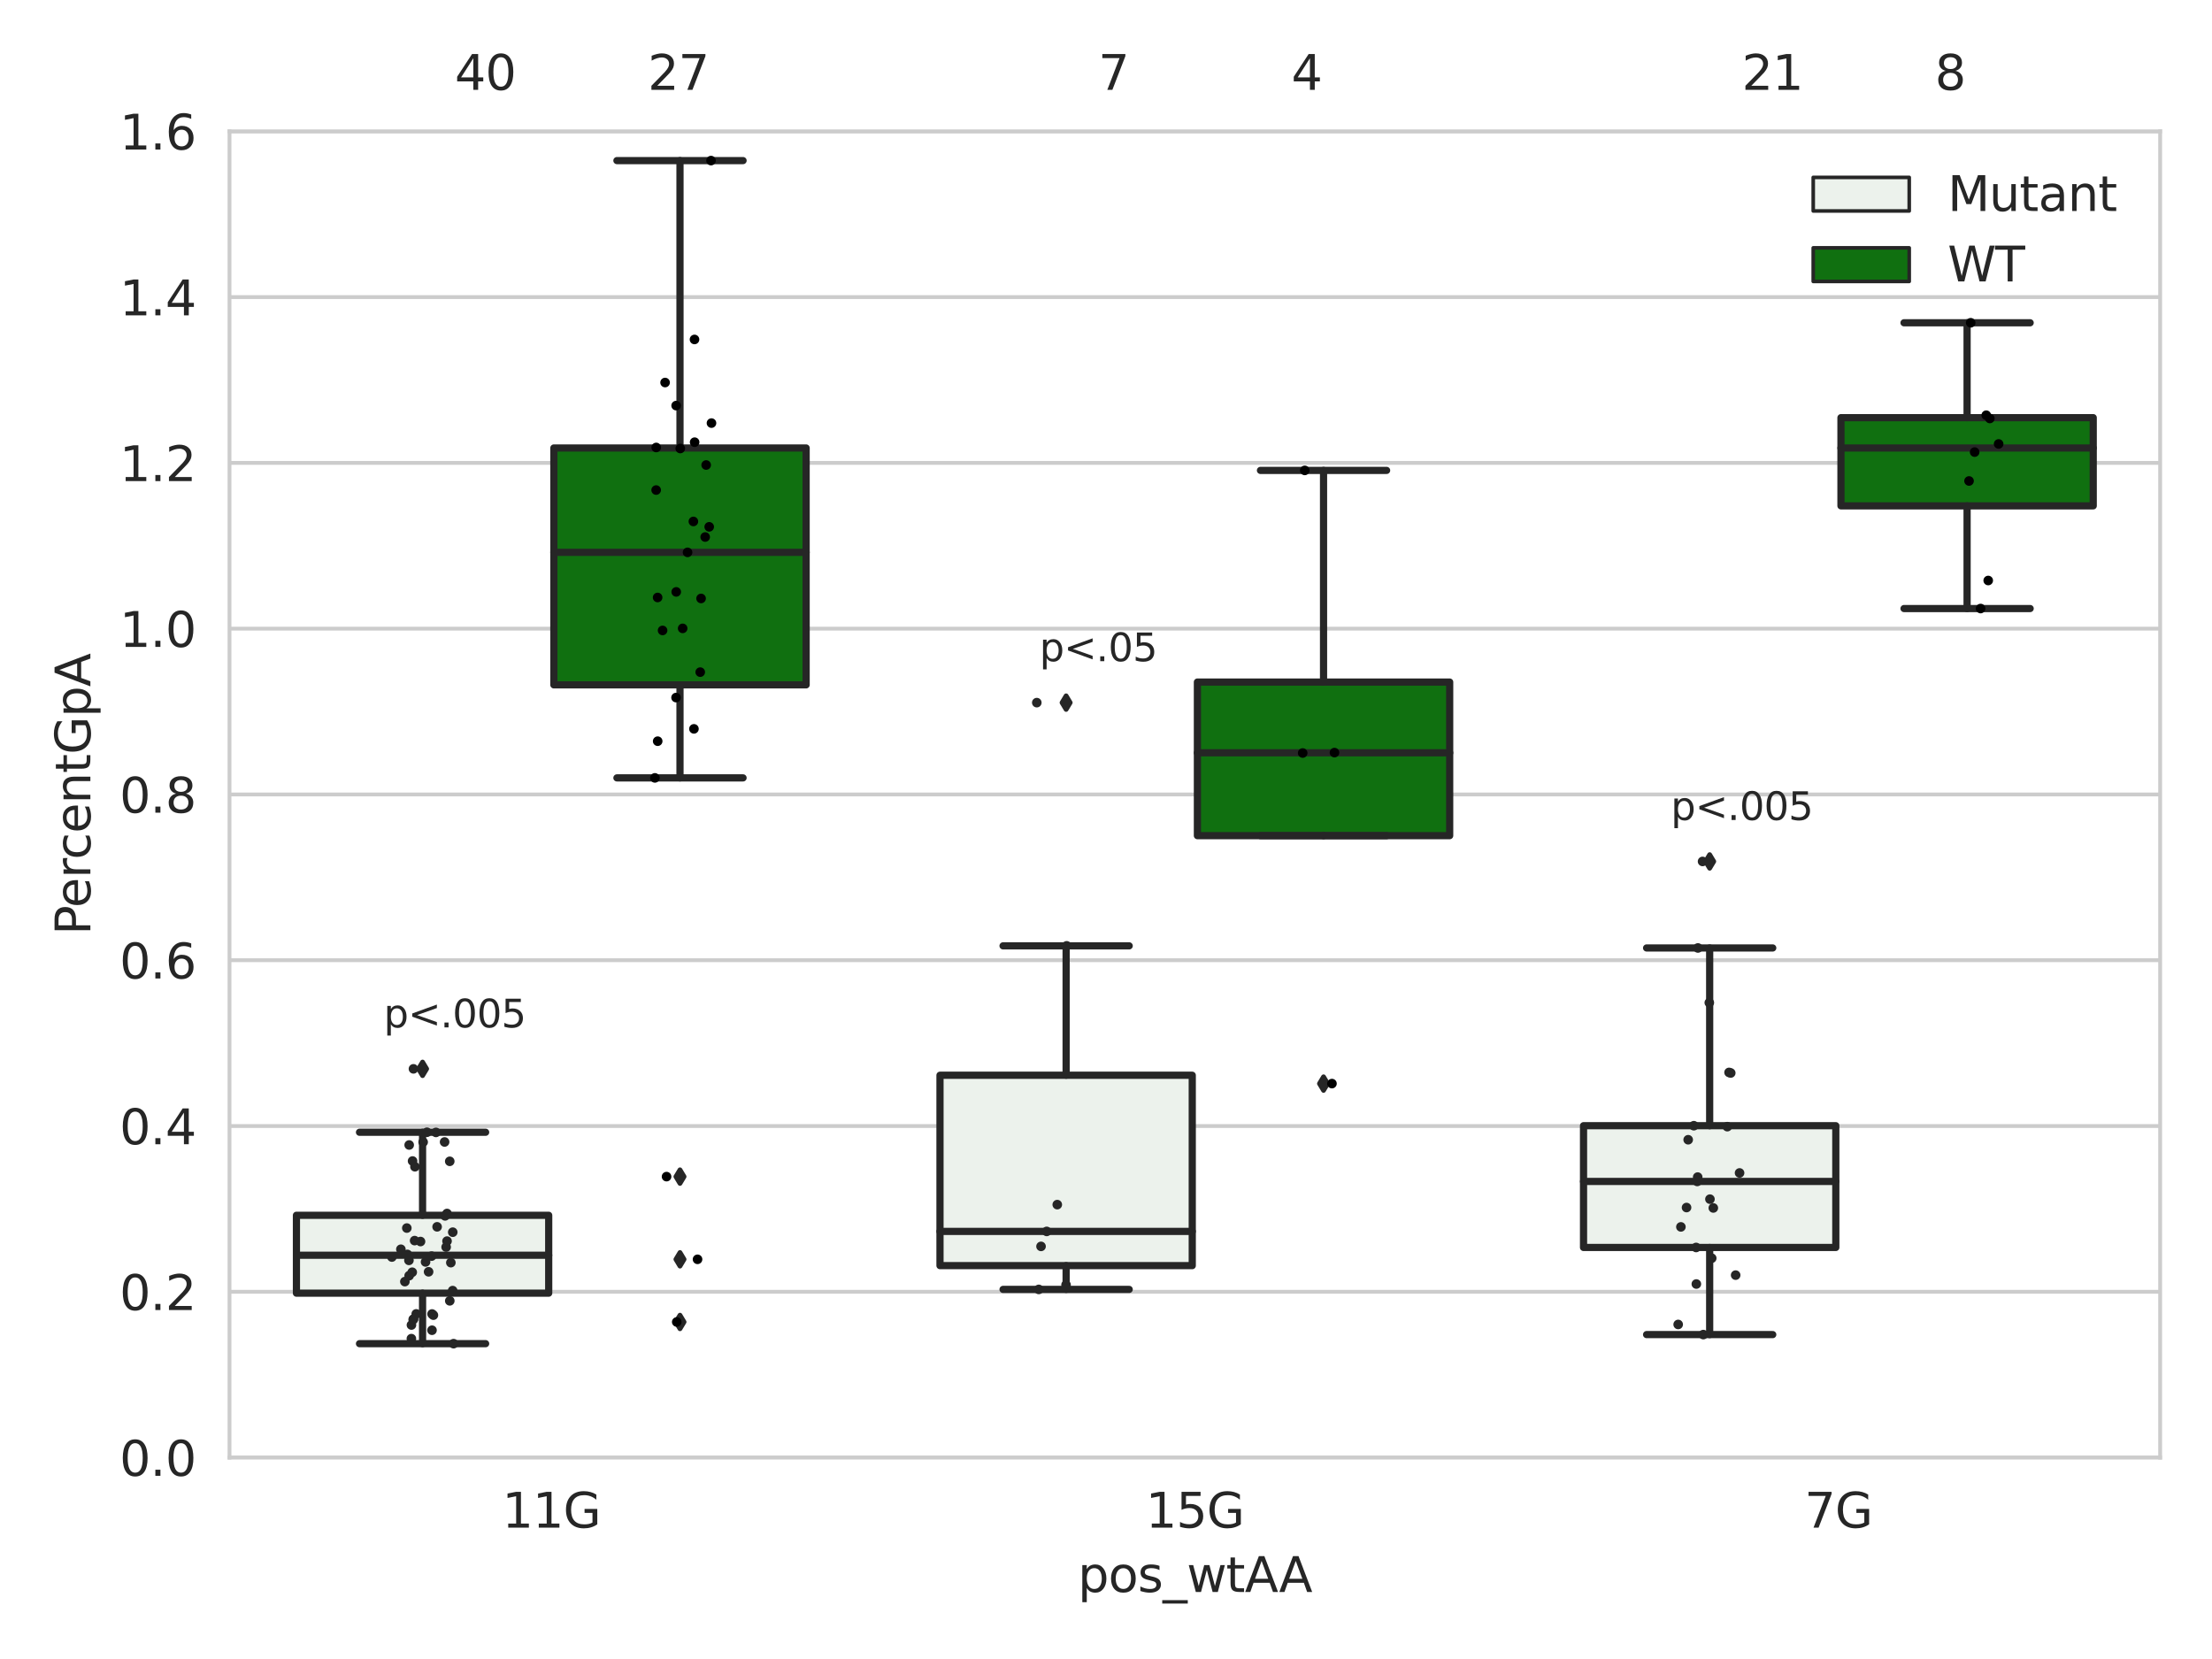 <?xml version="1.0" encoding="utf-8" standalone="no"?>
<!DOCTYPE svg PUBLIC "-//W3C//DTD SVG 1.1//EN"
  "http://www.w3.org/Graphics/SVG/1.1/DTD/svg11.dtd">
<svg xmlns:xlink="http://www.w3.org/1999/xlink" width="460.8pt" height="345.6pt" viewBox="0 0 460.8 345.6" xmlns="http://www.w3.org/2000/svg" version="1.1">
 <defs>
  <style type="text/css">*{stroke-linejoin: round; stroke-linecap: butt}</style>
 </defs>
 <g id="figure_1">
  <g id="patch_1">
   <path d="M 0 345.6 
L 460.8 345.6 
L 460.8 0 
L 0 0 
z
" style="fill: #ffffff"/>
  </g>
  <g id="axes_1">
   <g id="patch_2">
    <path d="M 47.81 303.64 
L 450 303.64 
L 450 27.354 
L 47.81 27.354 
z
" style="fill: #ffffff"/>
   </g>
   <g id="matplotlib.axis_1">
    <g id="xtick_1">
     <g id="text_1">
      <!-- 11G -->
      <g style="fill: #262626" transform="translate(104.605 318.238)scale(0.1 -0.1)">
       <defs>
        <path id="DejaVuSans-31" d="M 794 531 
L 1825 531 
L 1825 4091 
L 703 3866 
L 703 4441 
L 1819 4666 
L 2450 4666 
L 2450 531 
L 3481 531 
L 3481 0 
L 794 0 
L 794 531 
z
" transform="scale(0.016)"/>
        <path id="DejaVuSans-47" d="M 3809 666 
L 3809 1919 
L 2778 1919 
L 2778 2438 
L 4434 2438 
L 4434 434 
Q 4069 175 3628 42 
Q 3188 -91 2688 -91 
Q 1594 -91 976 548 
Q 359 1188 359 2328 
Q 359 3472 976 4111 
Q 1594 4750 2688 4750 
Q 3144 4750 3555 4637 
Q 3966 4525 4313 4306 
L 4313 3634 
Q 3963 3931 3569 4081 
Q 3175 4231 2741 4231 
Q 1884 4231 1454 3753 
Q 1025 3275 1025 2328 
Q 1025 1384 1454 906 
Q 1884 428 2741 428 
Q 3075 428 3337 486 
Q 3600 544 3809 666 
z
" transform="scale(0.016)"/>
       </defs>
       <use xlink:href="#DejaVuSans-31"/>
       <use xlink:href="#DejaVuSans-31" x="63.623"/>
       <use xlink:href="#DejaVuSans-47" x="127.246"/>
      </g>
     </g>
    </g>
    <g id="xtick_2">
     <g id="text_2">
      <!-- 15G -->
      <g style="fill: #262626" transform="translate(238.668 318.238)scale(0.1 -0.1)">
       <defs>
        <path id="DejaVuSans-35" d="M 691 4666 
L 3169 4666 
L 3169 4134 
L 1269 4134 
L 1269 2991 
Q 1406 3038 1543 3061 
Q 1681 3084 1819 3084 
Q 2600 3084 3056 2656 
Q 3513 2228 3513 1497 
Q 3513 744 3044 326 
Q 2575 -91 1722 -91 
Q 1428 -91 1123 -41 
Q 819 9 494 109 
L 494 744 
Q 775 591 1075 516 
Q 1375 441 1709 441 
Q 2250 441 2565 725 
Q 2881 1009 2881 1497 
Q 2881 1984 2565 2268 
Q 2250 2553 1709 2553 
Q 1456 2553 1204 2497 
Q 953 2441 691 2322 
L 691 4666 
z
" transform="scale(0.016)"/>
       </defs>
       <use xlink:href="#DejaVuSans-31"/>
       <use xlink:href="#DejaVuSans-35" x="63.623"/>
       <use xlink:href="#DejaVuSans-47" x="127.246"/>
      </g>
     </g>
    </g>
    <g id="xtick_3">
     <g id="text_3">
      <!-- 7G -->
      <g style="fill: #262626" transform="translate(375.913 318.238)scale(0.1 -0.1)">
       <defs>
        <path id="DejaVuSans-37" d="M 525 4666 
L 3525 4666 
L 3525 4397 
L 1831 0 
L 1172 0 
L 2766 4134 
L 525 4134 
L 525 4666 
z
" transform="scale(0.016)"/>
       </defs>
       <use xlink:href="#DejaVuSans-37"/>
       <use xlink:href="#DejaVuSans-47" x="63.623"/>
      </g>
     </g>
    </g>
    <g id="text_4">
     <!-- pos_wtAA -->
     <g style="fill: #262626" transform="translate(224.539 331.638)scale(0.1 -0.1)">
      <defs>
       <path id="DejaVuSans-70" d="M 1159 525 
L 1159 -1331 
L 581 -1331 
L 581 3500 
L 1159 3500 
L 1159 2969 
Q 1341 3281 1617 3432 
Q 1894 3584 2278 3584 
Q 2916 3584 3314 3078 
Q 3713 2572 3713 1747 
Q 3713 922 3314 415 
Q 2916 -91 2278 -91 
Q 1894 -91 1617 61 
Q 1341 213 1159 525 
z
M 3116 1747 
Q 3116 2381 2855 2742 
Q 2594 3103 2138 3103 
Q 1681 3103 1420 2742 
Q 1159 2381 1159 1747 
Q 1159 1113 1420 752 
Q 1681 391 2138 391 
Q 2594 391 2855 752 
Q 3116 1113 3116 1747 
z
" transform="scale(0.016)"/>
       <path id="DejaVuSans-6f" d="M 1959 3097 
Q 1497 3097 1228 2736 
Q 959 2375 959 1747 
Q 959 1119 1226 758 
Q 1494 397 1959 397 
Q 2419 397 2687 759 
Q 2956 1122 2956 1747 
Q 2956 2369 2687 2733 
Q 2419 3097 1959 3097 
z
M 1959 3584 
Q 2709 3584 3137 3096 
Q 3566 2609 3566 1747 
Q 3566 888 3137 398 
Q 2709 -91 1959 -91 
Q 1206 -91 779 398 
Q 353 888 353 1747 
Q 353 2609 779 3096 
Q 1206 3584 1959 3584 
z
" transform="scale(0.016)"/>
       <path id="DejaVuSans-73" d="M 2834 3397 
L 2834 2853 
Q 2591 2978 2328 3040 
Q 2066 3103 1784 3103 
Q 1356 3103 1142 2972 
Q 928 2841 928 2578 
Q 928 2378 1081 2264 
Q 1234 2150 1697 2047 
L 1894 2003 
Q 2506 1872 2764 1633 
Q 3022 1394 3022 966 
Q 3022 478 2636 193 
Q 2250 -91 1575 -91 
Q 1294 -91 989 -36 
Q 684 19 347 128 
L 347 722 
Q 666 556 975 473 
Q 1284 391 1588 391 
Q 1994 391 2212 530 
Q 2431 669 2431 922 
Q 2431 1156 2273 1281 
Q 2116 1406 1581 1522 
L 1381 1569 
Q 847 1681 609 1914 
Q 372 2147 372 2553 
Q 372 3047 722 3315 
Q 1072 3584 1716 3584 
Q 2034 3584 2315 3537 
Q 2597 3491 2834 3397 
z
" transform="scale(0.016)"/>
       <path id="DejaVuSans-5f" d="M 3263 -1063 
L 3263 -1509 
L -63 -1509 
L -63 -1063 
L 3263 -1063 
z
" transform="scale(0.016)"/>
       <path id="DejaVuSans-77" d="M 269 3500 
L 844 3500 
L 1563 769 
L 2278 3500 
L 2956 3500 
L 3675 769 
L 4391 3500 
L 4966 3500 
L 4050 0 
L 3372 0 
L 2619 2869 
L 1863 0 
L 1184 0 
L 269 3500 
z
" transform="scale(0.016)"/>
       <path id="DejaVuSans-74" d="M 1172 4494 
L 1172 3500 
L 2356 3500 
L 2356 3053 
L 1172 3053 
L 1172 1153 
Q 1172 725 1289 603 
Q 1406 481 1766 481 
L 2356 481 
L 2356 0 
L 1766 0 
Q 1100 0 847 248 
Q 594 497 594 1153 
L 594 3053 
L 172 3053 
L 172 3500 
L 594 3500 
L 594 4494 
L 1172 4494 
z
" transform="scale(0.016)"/>
       <path id="DejaVuSans-41" d="M 2188 4044 
L 1331 1722 
L 3047 1722 
L 2188 4044 
z
M 1831 4666 
L 2547 4666 
L 4325 0 
L 3669 0 
L 3244 1197 
L 1141 1197 
L 716 0 
L 50 0 
L 1831 4666 
z
" transform="scale(0.016)"/>
      </defs>
      <use xlink:href="#DejaVuSans-70"/>
      <use xlink:href="#DejaVuSans-6f" x="63.477"/>
      <use xlink:href="#DejaVuSans-73" x="124.658"/>
      <use xlink:href="#DejaVuSans-5f" x="176.758"/>
      <use xlink:href="#DejaVuSans-77" x="226.758"/>
      <use xlink:href="#DejaVuSans-74" x="308.545"/>
      <use xlink:href="#DejaVuSans-41" x="347.754"/>
      <use xlink:href="#DejaVuSans-41" x="418.912"/>
     </g>
    </g>
   </g>
   <g id="matplotlib.axis_2">
    <g id="ytick_1">
     <g id="line2d_1">
      <path d="M 47.81 303.64 
L 450 303.64 
" clip-path="url(#pbc030c6a7b)" style="fill: none; stroke: #cccccc; stroke-width: 0.8; stroke-linecap: round"/>
     </g>
     <g id="text_5">
      <!-- 0.0 -->
      <g style="fill: #262626" transform="translate(24.907 307.439)scale(0.1 -0.1)">
       <defs>
        <path id="DejaVuSans-30" d="M 2034 4250 
Q 1547 4250 1301 3770 
Q 1056 3291 1056 2328 
Q 1056 1369 1301 889 
Q 1547 409 2034 409 
Q 2525 409 2770 889 
Q 3016 1369 3016 2328 
Q 3016 3291 2770 3770 
Q 2525 4250 2034 4250 
z
M 2034 4750 
Q 2819 4750 3233 4129 
Q 3647 3509 3647 2328 
Q 3647 1150 3233 529 
Q 2819 -91 2034 -91 
Q 1250 -91 836 529 
Q 422 1150 422 2328 
Q 422 3509 836 4129 
Q 1250 4750 2034 4750 
z
" transform="scale(0.016)"/>
        <path id="DejaVuSans-2e" d="M 684 794 
L 1344 794 
L 1344 0 
L 684 0 
L 684 794 
z
" transform="scale(0.016)"/>
       </defs>
       <use xlink:href="#DejaVuSans-30"/>
       <use xlink:href="#DejaVuSans-2e" x="63.623"/>
       <use xlink:href="#DejaVuSans-30" x="95.41"/>
      </g>
     </g>
    </g>
    <g id="ytick_2">
     <g id="line2d_2">
      <path d="M 47.81 269.104 
L 450 269.104 
" clip-path="url(#pbc030c6a7b)" style="fill: none; stroke: #cccccc; stroke-width: 0.8; stroke-linecap: round"/>
     </g>
     <g id="text_6">
      <!-- 0.2 -->
      <g style="fill: #262626" transform="translate(24.907 272.903)scale(0.1 -0.1)">
       <defs>
        <path id="DejaVuSans-32" d="M 1228 531 
L 3431 531 
L 3431 0 
L 469 0 
L 469 531 
Q 828 903 1448 1529 
Q 2069 2156 2228 2338 
Q 2531 2678 2651 2914 
Q 2772 3150 2772 3378 
Q 2772 3750 2511 3984 
Q 2250 4219 1831 4219 
Q 1534 4219 1204 4116 
Q 875 4013 500 3803 
L 500 4441 
Q 881 4594 1212 4672 
Q 1544 4750 1819 4750 
Q 2544 4750 2975 4387 
Q 3406 4025 3406 3419 
Q 3406 3131 3298 2873 
Q 3191 2616 2906 2266 
Q 2828 2175 2409 1742 
Q 1991 1309 1228 531 
z
" transform="scale(0.016)"/>
       </defs>
       <use xlink:href="#DejaVuSans-30"/>
       <use xlink:href="#DejaVuSans-2e" x="63.623"/>
       <use xlink:href="#DejaVuSans-32" x="95.41"/>
      </g>
     </g>
    </g>
    <g id="ytick_3">
     <g id="line2d_3">
      <path d="M 47.81 234.568 
L 450 234.568 
" clip-path="url(#pbc030c6a7b)" style="fill: none; stroke: #cccccc; stroke-width: 0.8; stroke-linecap: round"/>
     </g>
     <g id="text_7">
      <!-- 0.4 -->
      <g style="fill: #262626" transform="translate(24.907 238.368)scale(0.1 -0.1)">
       <defs>
        <path id="DejaVuSans-34" d="M 2419 4116 
L 825 1625 
L 2419 1625 
L 2419 4116 
z
M 2253 4666 
L 3047 4666 
L 3047 1625 
L 3713 1625 
L 3713 1100 
L 3047 1100 
L 3047 0 
L 2419 0 
L 2419 1100 
L 313 1100 
L 313 1709 
L 2253 4666 
z
" transform="scale(0.016)"/>
       </defs>
       <use xlink:href="#DejaVuSans-30"/>
       <use xlink:href="#DejaVuSans-2e" x="63.623"/>
       <use xlink:href="#DejaVuSans-34" x="95.41"/>
      </g>
     </g>
    </g>
    <g id="ytick_4">
     <g id="line2d_4">
      <path d="M 47.81 200.033 
L 450 200.033 
" clip-path="url(#pbc030c6a7b)" style="fill: none; stroke: #cccccc; stroke-width: 0.8; stroke-linecap: round"/>
     </g>
     <g id="text_8">
      <!-- 0.6 -->
      <g style="fill: #262626" transform="translate(24.907 203.832)scale(0.1 -0.1)">
       <defs>
        <path id="DejaVuSans-36" d="M 2113 2584 
Q 1688 2584 1439 2293 
Q 1191 2003 1191 1497 
Q 1191 994 1439 701 
Q 1688 409 2113 409 
Q 2538 409 2786 701 
Q 3034 994 3034 1497 
Q 3034 2003 2786 2293 
Q 2538 2584 2113 2584 
z
M 3366 4563 
L 3366 3988 
Q 3128 4100 2886 4159 
Q 2644 4219 2406 4219 
Q 1781 4219 1451 3797 
Q 1122 3375 1075 2522 
Q 1259 2794 1537 2939 
Q 1816 3084 2150 3084 
Q 2853 3084 3261 2657 
Q 3669 2231 3669 1497 
Q 3669 778 3244 343 
Q 2819 -91 2113 -91 
Q 1303 -91 875 529 
Q 447 1150 447 2328 
Q 447 3434 972 4092 
Q 1497 4750 2381 4750 
Q 2619 4750 2861 4703 
Q 3103 4656 3366 4563 
z
" transform="scale(0.016)"/>
       </defs>
       <use xlink:href="#DejaVuSans-30"/>
       <use xlink:href="#DejaVuSans-2e" x="63.623"/>
       <use xlink:href="#DejaVuSans-36" x="95.41"/>
      </g>
     </g>
    </g>
    <g id="ytick_5">
     <g id="line2d_5">
      <path d="M 47.81 165.497 
L 450 165.497 
" clip-path="url(#pbc030c6a7b)" style="fill: none; stroke: #cccccc; stroke-width: 0.8; stroke-linecap: round"/>
     </g>
     <g id="text_9">
      <!-- 0.8 -->
      <g style="fill: #262626" transform="translate(24.907 169.296)scale(0.1 -0.1)">
       <defs>
        <path id="DejaVuSans-38" d="M 2034 2216 
Q 1584 2216 1326 1975 
Q 1069 1734 1069 1313 
Q 1069 891 1326 650 
Q 1584 409 2034 409 
Q 2484 409 2743 651 
Q 3003 894 3003 1313 
Q 3003 1734 2745 1975 
Q 2488 2216 2034 2216 
z
M 1403 2484 
Q 997 2584 770 2862 
Q 544 3141 544 3541 
Q 544 4100 942 4425 
Q 1341 4750 2034 4750 
Q 2731 4750 3128 4425 
Q 3525 4100 3525 3541 
Q 3525 3141 3298 2862 
Q 3072 2584 2669 2484 
Q 3125 2378 3379 2068 
Q 3634 1759 3634 1313 
Q 3634 634 3220 271 
Q 2806 -91 2034 -91 
Q 1263 -91 848 271 
Q 434 634 434 1313 
Q 434 1759 690 2068 
Q 947 2378 1403 2484 
z
M 1172 3481 
Q 1172 3119 1398 2916 
Q 1625 2713 2034 2713 
Q 2441 2713 2670 2916 
Q 2900 3119 2900 3481 
Q 2900 3844 2670 4047 
Q 2441 4250 2034 4250 
Q 1625 4250 1398 4047 
Q 1172 3844 1172 3481 
z
" transform="scale(0.016)"/>
       </defs>
       <use xlink:href="#DejaVuSans-30"/>
       <use xlink:href="#DejaVuSans-2e" x="63.623"/>
       <use xlink:href="#DejaVuSans-38" x="95.41"/>
      </g>
     </g>
    </g>
    <g id="ytick_6">
     <g id="line2d_6">
      <path d="M 47.81 130.961 
L 450 130.961 
" clip-path="url(#pbc030c6a7b)" style="fill: none; stroke: #cccccc; stroke-width: 0.8; stroke-linecap: round"/>
     </g>
     <g id="text_10">
      <!-- 1.0 -->
      <g style="fill: #262626" transform="translate(24.907 134.76)scale(0.1 -0.1)">
       <use xlink:href="#DejaVuSans-31"/>
       <use xlink:href="#DejaVuSans-2e" x="63.623"/>
       <use xlink:href="#DejaVuSans-30" x="95.41"/>
      </g>
     </g>
    </g>
    <g id="ytick_7">
     <g id="line2d_7">
      <path d="M 47.81 96.425 
L 450 96.425 
" clip-path="url(#pbc030c6a7b)" style="fill: none; stroke: #cccccc; stroke-width: 0.8; stroke-linecap: round"/>
     </g>
     <g id="text_11">
      <!-- 1.2 -->
      <g style="fill: #262626" transform="translate(24.907 100.225)scale(0.1 -0.1)">
       <use xlink:href="#DejaVuSans-31"/>
       <use xlink:href="#DejaVuSans-2e" x="63.623"/>
       <use xlink:href="#DejaVuSans-32" x="95.41"/>
      </g>
     </g>
    </g>
    <g id="ytick_8">
     <g id="line2d_8">
      <path d="M 47.81 61.89 
L 450 61.89 
" clip-path="url(#pbc030c6a7b)" style="fill: none; stroke: #cccccc; stroke-width: 0.8; stroke-linecap: round"/>
     </g>
     <g id="text_12">
      <!-- 1.4 -->
      <g style="fill: #262626" transform="translate(24.907 65.689)scale(0.1 -0.1)">
       <use xlink:href="#DejaVuSans-31"/>
       <use xlink:href="#DejaVuSans-2e" x="63.623"/>
       <use xlink:href="#DejaVuSans-34" x="95.41"/>
      </g>
     </g>
    </g>
    <g id="ytick_9">
     <g id="line2d_9">
      <path d="M 47.81 27.354 
L 450 27.354 
" clip-path="url(#pbc030c6a7b)" style="fill: none; stroke: #cccccc; stroke-width: 0.8; stroke-linecap: round"/>
     </g>
     <g id="text_13">
      <!-- 1.6 -->
      <g style="fill: #262626" transform="translate(24.907 31.153)scale(0.1 -0.1)">
       <use xlink:href="#DejaVuSans-31"/>
       <use xlink:href="#DejaVuSans-2e" x="63.623"/>
       <use xlink:href="#DejaVuSans-36" x="95.41"/>
      </g>
     </g>
    </g>
    <g id="text_14">
     <!-- PercentGpA -->
     <g style="fill: #262626" transform="translate(18.827 194.774)rotate(-90)scale(0.1 -0.1)">
      <defs>
       <path id="DejaVuSans-50" d="M 1259 4147 
L 1259 2394 
L 2053 2394 
Q 2494 2394 2734 2622 
Q 2975 2850 2975 3272 
Q 2975 3691 2734 3919 
Q 2494 4147 2053 4147 
L 1259 4147 
z
M 628 4666 
L 2053 4666 
Q 2838 4666 3239 4311 
Q 3641 3956 3641 3272 
Q 3641 2581 3239 2228 
Q 2838 1875 2053 1875 
L 1259 1875 
L 1259 0 
L 628 0 
L 628 4666 
z
" transform="scale(0.016)"/>
       <path id="DejaVuSans-65" d="M 3597 1894 
L 3597 1613 
L 953 1613 
Q 991 1019 1311 708 
Q 1631 397 2203 397 
Q 2534 397 2845 478 
Q 3156 559 3463 722 
L 3463 178 
Q 3153 47 2828 -22 
Q 2503 -91 2169 -91 
Q 1331 -91 842 396 
Q 353 884 353 1716 
Q 353 2575 817 3079 
Q 1281 3584 2069 3584 
Q 2775 3584 3186 3129 
Q 3597 2675 3597 1894 
z
M 3022 2063 
Q 3016 2534 2758 2815 
Q 2500 3097 2075 3097 
Q 1594 3097 1305 2825 
Q 1016 2553 972 2059 
L 3022 2063 
z
" transform="scale(0.016)"/>
       <path id="DejaVuSans-72" d="M 2631 2963 
Q 2534 3019 2420 3045 
Q 2306 3072 2169 3072 
Q 1681 3072 1420 2755 
Q 1159 2438 1159 1844 
L 1159 0 
L 581 0 
L 581 3500 
L 1159 3500 
L 1159 2956 
Q 1341 3275 1631 3429 
Q 1922 3584 2338 3584 
Q 2397 3584 2469 3576 
Q 2541 3569 2628 3553 
L 2631 2963 
z
" transform="scale(0.016)"/>
       <path id="DejaVuSans-63" d="M 3122 3366 
L 3122 2828 
Q 2878 2963 2633 3030 
Q 2388 3097 2138 3097 
Q 1578 3097 1268 2742 
Q 959 2388 959 1747 
Q 959 1106 1268 751 
Q 1578 397 2138 397 
Q 2388 397 2633 464 
Q 2878 531 3122 666 
L 3122 134 
Q 2881 22 2623 -34 
Q 2366 -91 2075 -91 
Q 1284 -91 818 406 
Q 353 903 353 1747 
Q 353 2603 823 3093 
Q 1294 3584 2113 3584 
Q 2378 3584 2631 3529 
Q 2884 3475 3122 3366 
z
" transform="scale(0.016)"/>
       <path id="DejaVuSans-6e" d="M 3513 2113 
L 3513 0 
L 2938 0 
L 2938 2094 
Q 2938 2591 2744 2837 
Q 2550 3084 2163 3084 
Q 1697 3084 1428 2787 
Q 1159 2491 1159 1978 
L 1159 0 
L 581 0 
L 581 3500 
L 1159 3500 
L 1159 2956 
Q 1366 3272 1645 3428 
Q 1925 3584 2291 3584 
Q 2894 3584 3203 3211 
Q 3513 2838 3513 2113 
z
" transform="scale(0.016)"/>
      </defs>
      <use xlink:href="#DejaVuSans-50"/>
      <use xlink:href="#DejaVuSans-65" x="56.678"/>
      <use xlink:href="#DejaVuSans-72" x="118.201"/>
      <use xlink:href="#DejaVuSans-63" x="157.064"/>
      <use xlink:href="#DejaVuSans-65" x="212.045"/>
      <use xlink:href="#DejaVuSans-6e" x="273.568"/>
      <use xlink:href="#DejaVuSans-74" x="336.947"/>
      <use xlink:href="#DejaVuSans-47" x="376.156"/>
      <use xlink:href="#DejaVuSans-70" x="453.646"/>
      <use xlink:href="#DejaVuSans-41" x="517.123"/>
     </g>
    </g>
   </g>
   <g id="patch_3">
    <path d="M 61.753 269.39 
L 114.305 269.39 
L 114.305 253.164 
L 61.753 253.164 
L 61.753 269.39 
z
" clip-path="url(#pbc030c6a7b)" style="fill: #ecf2ec; stroke: #262626; stroke-width: 1.5; stroke-linejoin: miter"/>
   </g>
   <g id="patch_4">
    <path d="M 115.378 142.667 
L 167.931 142.667 
L 167.931 93.324 
L 115.378 93.324 
L 115.378 142.667 
z
" clip-path="url(#pbc030c6a7b)" style="fill: #107010; stroke: #262626; stroke-width: 1.5; stroke-linejoin: miter"/>
   </g>
   <g id="patch_5">
    <path d="M 195.816 263.655 
L 248.369 263.655 
L 248.369 223.992 
L 195.816 223.992 
L 195.816 263.655 
z
" clip-path="url(#pbc030c6a7b)" style="fill: #ecf2ec; stroke: #262626; stroke-width: 1.5; stroke-linejoin: miter"/>
   </g>
   <g id="patch_6">
    <path d="M 249.441 174.083 
L 301.994 174.083 
L 301.994 142.084 
L 249.441 142.084 
L 249.441 174.083 
z
" clip-path="url(#pbc030c6a7b)" style="fill: #107010; stroke: #262626; stroke-width: 1.5; stroke-linejoin: miter"/>
   </g>
   <g id="patch_7">
    <path d="M 329.879 259.87 
L 382.432 259.87 
L 382.432 234.504 
L 329.879 234.504 
L 329.879 259.87 
z
" clip-path="url(#pbc030c6a7b)" style="fill: #ecf2ec; stroke: #262626; stroke-width: 1.5; stroke-linejoin: miter"/>
   </g>
   <g id="patch_8">
    <path d="M 383.505 105.379 
L 436.057 105.379 
L 436.057 87.006 
L 383.505 87.006 
L 383.505 105.379 
z
" clip-path="url(#pbc030c6a7b)" style="fill: #107010; stroke: #262626; stroke-width: 1.5; stroke-linejoin: miter"/>
   </g>
   <g id="patch_9">
    <path d="M 114.842 303.64 
L 114.842 303.64 
L 114.842 303.64 
L 114.842 303.64 
z
" clip-path="url(#pbc030c6a7b)" style="fill: #ecf2ec; stroke: #262626; stroke-width: 0.75; stroke-linejoin: miter"/>
   </g>
   <g id="patch_10">
    <path d="M 114.842 303.64 
L 114.842 303.64 
L 114.842 303.64 
L 114.842 303.64 
z
" clip-path="url(#pbc030c6a7b)" style="fill: #107010; stroke: #262626; stroke-width: 0.75; stroke-linejoin: miter"/>
   </g>
   <g id="PathCollection_1"/>
   <g id="PathCollection_2"/>
   <g id="line2d_10">
    <path d="M 88.029 269.39 
L 88.029 279.91 
" clip-path="url(#pbc030c6a7b)" style="fill: none; stroke: #262626; stroke-width: 1.5; stroke-linecap: round"/>
   </g>
   <g id="line2d_11">
    <path d="M 88.029 253.164 
L 88.029 235.87 
" clip-path="url(#pbc030c6a7b)" style="fill: none; stroke: #262626; stroke-width: 1.5; stroke-linecap: round"/>
   </g>
   <g id="line2d_12">
    <path d="M 74.891 279.91 
L 101.167 279.91 
" clip-path="url(#pbc030c6a7b)" style="fill: none; stroke: #262626; stroke-width: 1.5; stroke-linecap: round"/>
   </g>
   <g id="line2d_13">
    <path d="M 74.891 235.87 
L 101.167 235.87 
" clip-path="url(#pbc030c6a7b)" style="fill: none; stroke: #262626; stroke-width: 1.5; stroke-linecap: round"/>
   </g>
   <g id="line2d_14">
    <defs>
     <path id="m491e20068a" d="M -0 1.414 
L 0.849 0 
L 0 -1.414 
L -0.849 -0 
z
" style="stroke: #262626; stroke-linejoin: miter"/>
    </defs>
    <g clip-path="url(#pbc030c6a7b)">
     <use xlink:href="#m491e20068a" x="88.029" y="222.66" style="fill: #262626; stroke: #262626; stroke-linejoin: miter"/>
    </g>
   </g>
   <g id="line2d_15">
    <path d="M 141.654 142.667 
L 141.654 162.048 
" clip-path="url(#pbc030c6a7b)" style="fill: none; stroke: #262626; stroke-width: 1.5; stroke-linecap: round"/>
   </g>
   <g id="line2d_16">
    <path d="M 141.654 93.324 
L 141.654 33.455 
" clip-path="url(#pbc030c6a7b)" style="fill: none; stroke: #262626; stroke-width: 1.5; stroke-linecap: round"/>
   </g>
   <g id="line2d_17">
    <path d="M 128.516 162.048 
L 154.793 162.048 
" clip-path="url(#pbc030c6a7b)" style="fill: none; stroke: #262626; stroke-width: 1.5; stroke-linecap: round"/>
   </g>
   <g id="line2d_18">
    <path d="M 128.516 33.455 
L 154.793 33.455 
" clip-path="url(#pbc030c6a7b)" style="fill: none; stroke: #262626; stroke-width: 1.5; stroke-linecap: round"/>
   </g>
   <g id="line2d_19">
    <g clip-path="url(#pbc030c6a7b)">
     <use xlink:href="#m491e20068a" x="141.654" y="245.112" style="fill: #262626; stroke: #262626; stroke-linejoin: miter"/>
     <use xlink:href="#m491e20068a" x="141.654" y="275.391" style="fill: #262626; stroke: #262626; stroke-linejoin: miter"/>
     <use xlink:href="#m491e20068a" x="141.654" y="262.338" style="fill: #262626; stroke: #262626; stroke-linejoin: miter"/>
    </g>
   </g>
   <g id="line2d_20">
    <path d="M 222.092 263.655 
L 222.092 268.606 
" clip-path="url(#pbc030c6a7b)" style="fill: none; stroke: #262626; stroke-width: 1.5; stroke-linecap: round"/>
   </g>
   <g id="line2d_21">
    <path d="M 222.092 223.992 
L 222.092 197.038 
" clip-path="url(#pbc030c6a7b)" style="fill: none; stroke: #262626; stroke-width: 1.5; stroke-linecap: round"/>
   </g>
   <g id="line2d_22">
    <path d="M 208.954 268.606 
L 235.231 268.606 
" clip-path="url(#pbc030c6a7b)" style="fill: none; stroke: #262626; stroke-width: 1.5; stroke-linecap: round"/>
   </g>
   <g id="line2d_23">
    <path d="M 208.954 197.038 
L 235.231 197.038 
" clip-path="url(#pbc030c6a7b)" style="fill: none; stroke: #262626; stroke-width: 1.5; stroke-linecap: round"/>
   </g>
   <g id="line2d_24">
    <g clip-path="url(#pbc030c6a7b)">
     <use xlink:href="#m491e20068a" x="222.092" y="146.371" style="fill: #262626; stroke: #262626; stroke-linejoin: miter"/>
    </g>
   </g>
   <g id="line2d_25">
    <path d="M 275.718 174.083 
L 275.718 174.083 
" clip-path="url(#pbc030c6a7b)" style="fill: none; stroke: #262626; stroke-width: 1.5; stroke-linecap: round"/>
   </g>
   <g id="line2d_26">
    <path d="M 275.718 142.084 
L 275.718 97.994 
" clip-path="url(#pbc030c6a7b)" style="fill: none; stroke: #262626; stroke-width: 1.5; stroke-linecap: round"/>
   </g>
   <g id="line2d_27">
    <path d="M 262.579 174.083 
L 288.856 174.083 
" clip-path="url(#pbc030c6a7b)" style="fill: none; stroke: #262626; stroke-width: 1.5; stroke-linecap: round"/>
   </g>
   <g id="line2d_28">
    <path d="M 262.579 97.994 
L 288.856 97.994 
" clip-path="url(#pbc030c6a7b)" style="fill: none; stroke: #262626; stroke-width: 1.5; stroke-linecap: round"/>
   </g>
   <g id="line2d_29">
    <g clip-path="url(#pbc030c6a7b)">
     <use xlink:href="#m491e20068a" x="275.718" y="225.734" style="fill: #262626; stroke: #262626; stroke-linejoin: miter"/>
    </g>
   </g>
   <g id="line2d_30">
    <path d="M 356.156 259.87 
L 356.156 278.019 
" clip-path="url(#pbc030c6a7b)" style="fill: none; stroke: #262626; stroke-width: 1.5; stroke-linecap: round"/>
   </g>
   <g id="line2d_31">
    <path d="M 356.156 234.504 
L 356.156 197.478 
" clip-path="url(#pbc030c6a7b)" style="fill: none; stroke: #262626; stroke-width: 1.5; stroke-linecap: round"/>
   </g>
   <g id="line2d_32">
    <path d="M 343.017 278.019 
L 369.294 278.019 
" clip-path="url(#pbc030c6a7b)" style="fill: none; stroke: #262626; stroke-width: 1.5; stroke-linecap: round"/>
   </g>
   <g id="line2d_33">
    <path d="M 343.017 197.478 
L 369.294 197.478 
" clip-path="url(#pbc030c6a7b)" style="fill: none; stroke: #262626; stroke-width: 1.5; stroke-linecap: round"/>
   </g>
   <g id="line2d_34">
    <g clip-path="url(#pbc030c6a7b)">
     <use xlink:href="#m491e20068a" x="356.156" y="179.454" style="fill: #262626; stroke: #262626; stroke-linejoin: miter"/>
    </g>
   </g>
   <g id="line2d_35">
    <path d="M 409.781 105.379 
L 409.781 126.771 
" clip-path="url(#pbc030c6a7b)" style="fill: none; stroke: #262626; stroke-width: 1.5; stroke-linecap: round"/>
   </g>
   <g id="line2d_36">
    <path d="M 409.781 87.006 
L 409.781 67.24 
" clip-path="url(#pbc030c6a7b)" style="fill: none; stroke: #262626; stroke-width: 1.5; stroke-linecap: round"/>
   </g>
   <g id="line2d_37">
    <path d="M 396.643 126.771 
L 422.919 126.771 
" clip-path="url(#pbc030c6a7b)" style="fill: none; stroke: #262626; stroke-width: 1.5; stroke-linecap: round"/>
   </g>
   <g id="line2d_38">
    <path d="M 396.643 67.24 
L 422.919 67.24 
" clip-path="url(#pbc030c6a7b)" style="fill: none; stroke: #262626; stroke-width: 1.5; stroke-linecap: round"/>
   </g>
   <g id="line2d_39"/>
   <g id="line2d_40">
    <path d="M 61.753 261.494 
L 114.305 261.494 
" clip-path="url(#pbc030c6a7b)" style="fill: none; stroke: #262626; stroke-width: 1.5; stroke-linecap: round"/>
   </g>
   <g id="line2d_41">
    <path d="M 115.378 115.065 
L 167.931 115.065 
" clip-path="url(#pbc030c6a7b)" style="fill: none; stroke: #262626; stroke-width: 1.5; stroke-linecap: round"/>
   </g>
   <g id="line2d_42">
    <path d="M 195.816 256.525 
L 248.369 256.525 
" clip-path="url(#pbc030c6a7b)" style="fill: none; stroke: #262626; stroke-width: 1.5; stroke-linecap: round"/>
   </g>
   <g id="line2d_43">
    <path d="M 249.441 156.824 
L 301.994 156.824 
" clip-path="url(#pbc030c6a7b)" style="fill: none; stroke: #262626; stroke-width: 1.5; stroke-linecap: round"/>
   </g>
   <g id="line2d_44">
    <path d="M 329.879 246.113 
L 382.432 246.113 
" clip-path="url(#pbc030c6a7b)" style="fill: none; stroke: #262626; stroke-width: 1.5; stroke-linecap: round"/>
   </g>
   <g id="line2d_45">
    <path d="M 383.505 93.329 
L 436.057 93.329 
" clip-path="url(#pbc030c6a7b)" style="fill: none; stroke: #262626; stroke-width: 1.5; stroke-linecap: round"/>
   </g>
   <g id="patch_11">
    <path d="M 47.81 303.64 
L 47.81 27.354 
" style="fill: none; stroke: #cccccc; stroke-width: 0.8; stroke-linejoin: miter; stroke-linecap: square"/>
   </g>
   <g id="patch_12">
    <path d="M 450 303.64 
L 450 27.354 
" style="fill: none; stroke: #cccccc; stroke-width: 0.8; stroke-linejoin: miter; stroke-linecap: square"/>
   </g>
   <g id="patch_13">
    <path d="M 47.81 303.64 
L 450 303.64 
" style="fill: none; stroke: #cccccc; stroke-width: 0.8; stroke-linejoin: miter; stroke-linecap: square"/>
   </g>
   <g id="patch_14">
    <path d="M 47.81 27.354 
L 450 27.354 
" style="fill: none; stroke: #cccccc; stroke-width: 0.8; stroke-linejoin: miter; stroke-linecap: square"/>
   </g>
   <g id="PathCollection_3">
    <defs>
     <path id="C0_0_901892f1aa" d="M 0 1 
C 0.265 1 0.52 0.895 0.707 0.707 
C 0.895 0.52 1 0.265 1 -0 
C 1 -0.265 0.895 -0.52 0.707 -0.707 
C 0.52 -0.895 0.265 -1 0 -1 
C -0.265 -1 -0.52 -0.895 -0.707 -0.707 
C -0.895 -0.52 -1 -0.265 -1 0 
C -1 0.265 -0.895 0.52 -0.707 0.707 
C -0.52 0.895 -0.265 1 0 1 
z
"/>
    </defs>
    <g clip-path="url(#pbc030c6a7b)">
     <use xlink:href="#C0_0_901892f1aa" x="94.491" y="279.91" style="fill: #262626"/>
    </g>
    <g clip-path="url(#pbc030c6a7b)">
     <use xlink:href="#C0_0_901892f1aa" x="92.619" y="237.893" style="fill: #262626"/>
    </g>
    <g clip-path="url(#pbc030c6a7b)">
     <use xlink:href="#C0_0_901892f1aa" x="87.601" y="258.633" style="fill: #262626"/>
    </g>
    <g clip-path="url(#pbc030c6a7b)">
     <use xlink:href="#C0_0_901892f1aa" x="88.149" y="237.918" style="fill: #262626"/>
    </g>
    <g clip-path="url(#pbc030c6a7b)">
     <use xlink:href="#C0_0_901892f1aa" x="89.993" y="277.111" style="fill: #262626"/>
    </g>
    <g clip-path="url(#pbc030c6a7b)">
     <use xlink:href="#C0_0_901892f1aa" x="85.699" y="278.864" style="fill: #262626"/>
    </g>
    <g clip-path="url(#pbc030c6a7b)">
     <use xlink:href="#C0_0_901892f1aa" x="81.637" y="261.864" style="fill: #262626"/>
    </g>
    <g clip-path="url(#pbc030c6a7b)">
     <use xlink:href="#C0_0_901892f1aa" x="92.722" y="253.287" style="fill: #262626"/>
    </g>
    <g clip-path="url(#pbc030c6a7b)">
     <use xlink:href="#C0_0_901892f1aa" x="90.285" y="273.973" style="fill: #262626"/>
    </g>
    <g clip-path="url(#pbc030c6a7b)">
     <use xlink:href="#C0_0_901892f1aa" x="90.006" y="273.727" style="fill: #262626"/>
    </g>
    <g clip-path="url(#pbc030c6a7b)">
     <use xlink:href="#C0_0_901892f1aa" x="86.713" y="273.708" style="fill: #262626"/>
    </g>
    <g clip-path="url(#pbc030c6a7b)">
     <use xlink:href="#C0_0_901892f1aa" x="85.712" y="276.024" style="fill: #262626"/>
    </g>
    <g clip-path="url(#pbc030c6a7b)">
     <use xlink:href="#C0_0_901892f1aa" x="84.748" y="255.826" style="fill: #262626"/>
    </g>
    <g clip-path="url(#pbc030c6a7b)">
     <use xlink:href="#C0_0_901892f1aa" x="85.189" y="262.557" style="fill: #262626"/>
    </g>
    <g clip-path="url(#pbc030c6a7b)">
     <use xlink:href="#C0_0_901892f1aa" x="90.819" y="235.901" style="fill: #262626"/>
    </g>
    <g clip-path="url(#pbc030c6a7b)">
     <use xlink:href="#C0_0_901892f1aa" x="85.947" y="241.861" style="fill: #262626"/>
    </g>
    <g clip-path="url(#pbc030c6a7b)">
     <use xlink:href="#C0_0_901892f1aa" x="83.512" y="260.243" style="fill: #262626"/>
    </g>
    <g clip-path="url(#pbc030c6a7b)">
     <use xlink:href="#C0_0_901892f1aa" x="93.92" y="263.034" style="fill: #262626"/>
    </g>
    <g clip-path="url(#pbc030c6a7b)">
     <use xlink:href="#C0_0_901892f1aa" x="86.441" y="243.054" style="fill: #262626"/>
    </g>
    <g clip-path="url(#pbc030c6a7b)">
     <use xlink:href="#C0_0_901892f1aa" x="88.652" y="262.883" style="fill: #262626"/>
    </g>
    <g clip-path="url(#pbc030c6a7b)">
     <use xlink:href="#C0_0_901892f1aa" x="88.94" y="235.87" style="fill: #262626"/>
    </g>
    <g clip-path="url(#pbc030c6a7b)">
     <use xlink:href="#C0_0_901892f1aa" x="93.691" y="241.922" style="fill: #262626"/>
    </g>
    <g clip-path="url(#pbc030c6a7b)">
     <use xlink:href="#C0_0_901892f1aa" x="85.241" y="238.523" style="fill: #262626"/>
    </g>
    <g clip-path="url(#pbc030c6a7b)">
     <use xlink:href="#C0_0_901892f1aa" x="86.152" y="274.788" style="fill: #262626"/>
    </g>
    <g clip-path="url(#pbc030c6a7b)">
     <use xlink:href="#C0_0_901892f1aa" x="93.122" y="252.793" style="fill: #262626"/>
    </g>
    <g clip-path="url(#pbc030c6a7b)">
     <use xlink:href="#C0_0_901892f1aa" x="93.698" y="270.989" style="fill: #262626"/>
    </g>
    <g clip-path="url(#pbc030c6a7b)">
     <use xlink:href="#C0_0_901892f1aa" x="91.058" y="255.569" style="fill: #262626"/>
    </g>
    <g clip-path="url(#pbc030c6a7b)">
     <use xlink:href="#C0_0_901892f1aa" x="94.298" y="268.857" style="fill: #262626"/>
    </g>
    <g clip-path="url(#pbc030c6a7b)">
     <use xlink:href="#C0_0_901892f1aa" x="85.875" y="265.032" style="fill: #262626"/>
    </g>
    <g clip-path="url(#pbc030c6a7b)">
     <use xlink:href="#C0_0_901892f1aa" x="94.317" y="256.688" style="fill: #262626"/>
    </g>
    <g clip-path="url(#pbc030c6a7b)">
     <use xlink:href="#C0_0_901892f1aa" x="84.342" y="266.983" style="fill: #262626"/>
    </g>
    <g clip-path="url(#pbc030c6a7b)">
     <use xlink:href="#C0_0_901892f1aa" x="86.133" y="222.66" style="fill: #262626"/>
    </g>
    <g clip-path="url(#pbc030c6a7b)">
     <use xlink:href="#C0_0_901892f1aa" x="84.867" y="261.315" style="fill: #262626"/>
    </g>
    <g clip-path="url(#pbc030c6a7b)">
     <use xlink:href="#C0_0_901892f1aa" x="85.234" y="265.747" style="fill: #262626"/>
    </g>
    <g clip-path="url(#pbc030c6a7b)">
     <use xlink:href="#C0_0_901892f1aa" x="93.127" y="258.544" style="fill: #262626"/>
    </g>
    <g clip-path="url(#pbc030c6a7b)">
     <use xlink:href="#C0_0_901892f1aa" x="92.939" y="259.79" style="fill: #262626"/>
    </g>
    <g clip-path="url(#pbc030c6a7b)">
     <use xlink:href="#C0_0_901892f1aa" x="86.374" y="258.441" style="fill: #262626"/>
    </g>
    <g clip-path="url(#pbc030c6a7b)">
     <use xlink:href="#C0_0_901892f1aa" x="86.068" y="274.891" style="fill: #262626"/>
    </g>
    <g clip-path="url(#pbc030c6a7b)">
     <use xlink:href="#C0_0_901892f1aa" x="89.284" y="264.938" style="fill: #262626"/>
    </g>
    <g clip-path="url(#pbc030c6a7b)">
     <use xlink:href="#C0_0_901892f1aa" x="89.909" y="261.673" style="fill: #262626"/>
    </g>
   </g>
   <g id="PathCollection_4">
    <defs>
     <path id="C1_0_e4595aac43" d="M 0 1 
C 0.265 1 0.52 0.895 0.707 0.707 
C 0.895 0.52 1 0.265 1 -0 
C 1 -0.265 0.895 -0.52 0.707 -0.707 
C 0.52 -0.895 0.265 -1 0 -1 
C -0.265 -1 -0.52 -0.895 -0.707 -0.707 
C -0.895 -0.52 -1 -0.265 -1 0 
C -1 0.265 -0.895 0.52 -0.707 0.707 
C -0.52 0.895 -0.265 1 0 1 
z
"/>
    </defs>
    <g clip-path="url(#pbc030c6a7b)">
     <use xlink:href="#C1_0_e4595aac43" x="148.214" y="88.139"/>
    </g>
    <g clip-path="url(#pbc030c6a7b)">
     <use xlink:href="#C1_0_e4595aac43" x="144.446" y="108.628"/>
    </g>
    <g clip-path="url(#pbc030c6a7b)">
     <use xlink:href="#C1_0_e4595aac43" x="136.427" y="162.048"/>
    </g>
    <g clip-path="url(#pbc030c6a7b)">
     <use xlink:href="#C1_0_e4595aac43" x="143.231" y="115.065"/>
    </g>
    <g clip-path="url(#pbc030c6a7b)">
     <use xlink:href="#C1_0_e4595aac43" x="136.689" y="102.087"/>
    </g>
    <g clip-path="url(#pbc030c6a7b)">
     <use xlink:href="#C1_0_e4595aac43" x="144.56" y="151.835"/>
    </g>
    <g clip-path="url(#pbc030c6a7b)">
     <use xlink:href="#C1_0_e4595aac43" x="140.852" y="84.493"/>
    </g>
    <g clip-path="url(#pbc030c6a7b)">
     <use xlink:href="#C1_0_e4595aac43" x="136.994" y="124.465"/>
    </g>
    <g clip-path="url(#pbc030c6a7b)">
     <use xlink:href="#C1_0_e4595aac43" x="146.901" y="111.869"/>
    </g>
    <g clip-path="url(#pbc030c6a7b)">
     <use xlink:href="#C1_0_e4595aac43" x="137.008" y="154.404"/>
    </g>
    <g clip-path="url(#pbc030c6a7b)">
     <use xlink:href="#C1_0_e4595aac43" x="141.714" y="93.433"/>
    </g>
    <g clip-path="url(#pbc030c6a7b)">
     <use xlink:href="#C1_0_e4595aac43" x="144.678" y="70.714"/>
    </g>
    <g clip-path="url(#pbc030c6a7b)">
     <use xlink:href="#C1_0_e4595aac43" x="146.046" y="124.67"/>
    </g>
    <g clip-path="url(#pbc030c6a7b)">
     <use xlink:href="#C1_0_e4595aac43" x="138.552" y="79.688"/>
    </g>
    <g clip-path="url(#pbc030c6a7b)">
     <use xlink:href="#C1_0_e4595aac43" x="148.119" y="33.455"/>
    </g>
    <g clip-path="url(#pbc030c6a7b)">
     <use xlink:href="#C1_0_e4595aac43" x="142.21" y="130.902"/>
    </g>
    <g clip-path="url(#pbc030c6a7b)">
     <use xlink:href="#C1_0_e4595aac43" x="136.704" y="93.216"/>
    </g>
    <g clip-path="url(#pbc030c6a7b)">
     <use xlink:href="#C1_0_e4595aac43" x="145.869" y="140.017"/>
    </g>
    <g clip-path="url(#pbc030c6a7b)">
     <use xlink:href="#C1_0_e4595aac43" x="147.74" y="109.747"/>
    </g>
    <g clip-path="url(#pbc030c6a7b)">
     <use xlink:href="#C1_0_e4595aac43" x="138.855" y="245.112"/>
    </g>
    <g clip-path="url(#pbc030c6a7b)">
     <use xlink:href="#C1_0_e4595aac43" x="140.835" y="145.317"/>
    </g>
    <g clip-path="url(#pbc030c6a7b)">
     <use xlink:href="#C1_0_e4595aac43" x="140.979" y="275.391"/>
    </g>
    <g clip-path="url(#pbc030c6a7b)">
     <use xlink:href="#C1_0_e4595aac43" x="144.706" y="92.117"/>
    </g>
    <g clip-path="url(#pbc030c6a7b)">
     <use xlink:href="#C1_0_e4595aac43" x="147.107" y="96.871"/>
    </g>
    <g clip-path="url(#pbc030c6a7b)">
     <use xlink:href="#C1_0_e4595aac43" x="145.309" y="262.338"/>
    </g>
    <g clip-path="url(#pbc030c6a7b)">
     <use xlink:href="#C1_0_e4595aac43" x="138.028" y="131.332"/>
    </g>
    <g clip-path="url(#pbc030c6a7b)">
     <use xlink:href="#C1_0_e4595aac43" x="140.871" y="123.303"/>
    </g>
   </g>
   <g id="PathCollection_5">
    <defs>
     <path id="C2_0_8d5b390e97" d="M 0 1 
C 0.265 1 0.52 0.895 0.707 0.707 
C 0.895 0.52 1 0.265 1 -0 
C 1 -0.265 0.895 -0.52 0.707 -0.707 
C 0.52 -0.895 0.265 -1 0 -1 
C -0.265 -1 -0.52 -0.895 -0.707 -0.707 
C -0.895 -0.52 -1 -0.265 -1 0 
C -1 0.265 -0.895 0.52 -0.707 0.707 
C -0.52 0.895 -0.265 1 0 1 
z
"/>
    </defs>
    <g clip-path="url(#pbc030c6a7b)">
     <use xlink:href="#C2_0_8d5b390e97" x="222.078" y="267.664" style="fill: #262626"/>
    </g>
    <g clip-path="url(#pbc030c6a7b)">
     <use xlink:href="#C2_0_8d5b390e97" x="215.983" y="146.371" style="fill: #262626"/>
    </g>
    <g clip-path="url(#pbc030c6a7b)">
     <use xlink:href="#C2_0_8d5b390e97" x="218.048" y="256.525" style="fill: #262626"/>
    </g>
    <g clip-path="url(#pbc030c6a7b)">
     <use xlink:href="#C2_0_8d5b390e97" x="216.396" y="268.606" style="fill: #262626"/>
    </g>
    <g clip-path="url(#pbc030c6a7b)">
     <use xlink:href="#C2_0_8d5b390e97" x="222.212" y="197.038" style="fill: #262626"/>
    </g>
    <g clip-path="url(#pbc030c6a7b)">
     <use xlink:href="#C2_0_8d5b390e97" x="216.866" y="259.646" style="fill: #262626"/>
    </g>
    <g clip-path="url(#pbc030c6a7b)">
     <use xlink:href="#C2_0_8d5b390e97" x="220.249" y="250.945" style="fill: #262626"/>
    </g>
   </g>
   <g id="PathCollection_6">
    <defs>
     <path id="C3_0_47b1198d19" d="M 0 1 
C 0.265 1 0.52 0.895 0.707 0.707 
C 0.895 0.52 1 0.265 1 -0 
C 1 -0.265 0.895 -0.52 0.707 -0.707 
C 0.52 -0.895 0.265 -1 0 -1 
C -0.265 -1 -0.52 -0.895 -0.707 -0.707 
C -0.895 -0.52 -1 -0.265 -1 0 
C -1 0.265 -0.895 0.52 -0.707 0.707 
C -0.52 0.895 -0.265 1 0 1 
z
"/>
    </defs>
    <g clip-path="url(#pbc030c6a7b)">
     <use xlink:href="#C3_0_47b1198d19" x="277.47" y="225.734"/>
    </g>
    <g clip-path="url(#pbc030c6a7b)">
     <use xlink:href="#C3_0_47b1198d19" x="271.376" y="156.867"/>
    </g>
    <g clip-path="url(#pbc030c6a7b)">
     <use xlink:href="#C3_0_47b1198d19" x="277.997" y="156.781"/>
    </g>
    <g clip-path="url(#pbc030c6a7b)">
     <use xlink:href="#C3_0_47b1198d19" x="271.808" y="97.994"/>
    </g>
   </g>
   <g id="PathCollection_7">
    <defs>
     <path id="C4_0_0c0624f1ce" d="M 0 1 
C 0.265 1 0.52 0.895 0.707 0.707 
C 0.895 0.52 1 0.265 1 -0 
C 1 -0.265 0.895 -0.52 0.707 -0.707 
C 0.52 -0.895 0.265 -1 0 -1 
C -0.265 -1 -0.52 -0.895 -0.707 -0.707 
C -0.895 -0.52 -1 -0.265 -1 0 
C -1 0.265 -0.895 0.52 -0.707 0.707 
C -0.52 0.895 -0.265 1 0 1 
z
"/>
    </defs>
    <g clip-path="url(#pbc030c6a7b)">
     <use xlink:href="#C4_0_0c0624f1ce" x="356.081" y="208.878" style="fill: #262626"/>
    </g>
    <g clip-path="url(#pbc030c6a7b)">
     <use xlink:href="#C4_0_0c0624f1ce" x="360.546" y="223.521" style="fill: #262626"/>
    </g>
    <g clip-path="url(#pbc030c6a7b)">
     <use xlink:href="#C4_0_0c0624f1ce" x="349.596" y="275.91" style="fill: #262626"/>
    </g>
    <g clip-path="url(#pbc030c6a7b)">
     <use xlink:href="#C4_0_0c0624f1ce" x="354.832" y="278.019" style="fill: #262626"/>
    </g>
    <g clip-path="url(#pbc030c6a7b)">
     <use xlink:href="#C4_0_0c0624f1ce" x="353.659" y="245.21" style="fill: #262626"/>
    </g>
    <g clip-path="url(#pbc030c6a7b)">
     <use xlink:href="#C4_0_0c0624f1ce" x="353.564" y="246.113" style="fill: #262626"/>
    </g>
    <g clip-path="url(#pbc030c6a7b)">
     <use xlink:href="#C4_0_0c0624f1ce" x="359.83" y="234.701" style="fill: #262626"/>
    </g>
    <g clip-path="url(#pbc030c6a7b)">
     <use xlink:href="#C4_0_0c0624f1ce" x="353.709" y="197.478" style="fill: #262626"/>
    </g>
    <g clip-path="url(#pbc030c6a7b)">
     <use xlink:href="#C4_0_0c0624f1ce" x="353.332" y="259.87" style="fill: #262626"/>
    </g>
    <g clip-path="url(#pbc030c6a7b)">
     <use xlink:href="#C4_0_0c0624f1ce" x="356.584" y="262.108" style="fill: #262626"/>
    </g>
    <g clip-path="url(#pbc030c6a7b)">
     <use xlink:href="#C4_0_0c0624f1ce" x="352.856" y="234.504" style="fill: #262626"/>
    </g>
    <g clip-path="url(#pbc030c6a7b)">
     <use xlink:href="#C4_0_0c0624f1ce" x="351.338" y="251.552" style="fill: #262626"/>
    </g>
    <g clip-path="url(#pbc030c6a7b)">
     <use xlink:href="#C4_0_0c0624f1ce" x="353.381" y="267.484" style="fill: #262626"/>
    </g>
    <g clip-path="url(#pbc030c6a7b)">
     <use xlink:href="#C4_0_0c0624f1ce" x="360.195" y="223.406" style="fill: #262626"/>
    </g>
    <g clip-path="url(#pbc030c6a7b)">
     <use xlink:href="#C4_0_0c0624f1ce" x="351.679" y="237.431" style="fill: #262626"/>
    </g>
    <g clip-path="url(#pbc030c6a7b)">
     <use xlink:href="#C4_0_0c0624f1ce" x="356.213" y="249.806" style="fill: #262626"/>
    </g>
    <g clip-path="url(#pbc030c6a7b)">
     <use xlink:href="#C4_0_0c0624f1ce" x="361.567" y="265.632" style="fill: #262626"/>
    </g>
    <g clip-path="url(#pbc030c6a7b)">
     <use xlink:href="#C4_0_0c0624f1ce" x="356.915" y="251.637" style="fill: #262626"/>
    </g>
    <g clip-path="url(#pbc030c6a7b)">
     <use xlink:href="#C4_0_0c0624f1ce" x="354.677" y="179.454" style="fill: #262626"/>
    </g>
    <g clip-path="url(#pbc030c6a7b)">
     <use xlink:href="#C4_0_0c0624f1ce" x="350.163" y="255.585" style="fill: #262626"/>
    </g>
    <g clip-path="url(#pbc030c6a7b)">
     <use xlink:href="#C4_0_0c0624f1ce" x="362.383" y="244.346" style="fill: #262626"/>
    </g>
   </g>
   <g id="PathCollection_8">
    <defs>
     <path id="C5_0_13dc13b834" d="M 0 1 
C 0.265 1 0.52 0.895 0.707 0.707 
C 0.895 0.52 1 0.265 1 -0 
C 1 -0.265 0.895 -0.52 0.707 -0.707 
C 0.52 -0.895 0.265 -1 0 -1 
C -0.265 -1 -0.52 -0.895 -0.707 -0.707 
C -0.895 -0.52 -1 -0.265 -1 0 
C -1 0.265 -0.895 0.52 -0.707 0.707 
C -0.52 0.895 -0.265 1 0 1 
z
"/>
    </defs>
    <g clip-path="url(#pbc030c6a7b)">
     <use xlink:href="#C5_0_13dc13b834" x="416.35" y="92.479"/>
    </g>
    <g clip-path="url(#pbc030c6a7b)">
     <use xlink:href="#C5_0_13dc13b834" x="414.183" y="120.93"/>
    </g>
    <g clip-path="url(#pbc030c6a7b)">
     <use xlink:href="#C5_0_13dc13b834" x="411.354" y="94.18"/>
    </g>
    <g clip-path="url(#pbc030c6a7b)">
     <use xlink:href="#C5_0_13dc13b834" x="410.533" y="67.24"/>
    </g>
    <g clip-path="url(#pbc030c6a7b)">
     <use xlink:href="#C5_0_13dc13b834" x="413.77" y="86.495"/>
    </g>
    <g clip-path="url(#pbc030c6a7b)">
     <use xlink:href="#C5_0_13dc13b834" x="412.595" y="126.771"/>
    </g>
    <g clip-path="url(#pbc030c6a7b)">
     <use xlink:href="#C5_0_13dc13b834" x="414.514" y="87.176"/>
    </g>
    <g clip-path="url(#pbc030c6a7b)">
     <use xlink:href="#C5_0_13dc13b834" x="410.187" y="100.195"/>
    </g>
   </g>
   <g id="text_15">
    <!-- 40 -->
    <g style="fill: #262626" transform="translate(94.732 18.72)scale(0.1 -0.1)">
     <use xlink:href="#DejaVuSans-34"/>
     <use xlink:href="#DejaVuSans-30" x="63.623"/>
    </g>
   </g>
   <g id="text_16">
    <!-- p&lt;.005 -->
    <g style="fill: #262626" transform="translate(79.935 214.026)scale(0.08 -0.08)">
     <defs>
      <path id="DejaVuSans-3c" d="M 4684 3150 
L 1459 2003 
L 4684 863 
L 4684 294 
L 678 1747 
L 678 2266 
L 4684 3719 
L 4684 3150 
z
" transform="scale(0.016)"/>
     </defs>
     <use xlink:href="#DejaVuSans-70"/>
     <use xlink:href="#DejaVuSans-3c" x="63.477"/>
     <use xlink:href="#DejaVuSans-2e" x="147.266"/>
     <use xlink:href="#DejaVuSans-30" x="179.053"/>
     <use xlink:href="#DejaVuSans-30" x="242.676"/>
     <use xlink:href="#DejaVuSans-35" x="306.299"/>
    </g>
   </g>
   <g id="text_17">
    <!-- 27 -->
    <g style="fill: #262626" transform="translate(134.951 18.72)scale(0.1 -0.1)">
     <use xlink:href="#DejaVuSans-32"/>
     <use xlink:href="#DejaVuSans-37" x="63.623"/>
    </g>
   </g>
   <g id="text_18">
    <!-- 7 -->
    <g style="fill: #262626" transform="translate(228.796 18.72)scale(0.1 -0.1)">
     <use xlink:href="#DejaVuSans-37"/>
    </g>
   </g>
   <g id="text_19">
    <!-- p&lt;.05 -->
    <g style="fill: #262626" transform="translate(216.543 137.737)scale(0.08 -0.08)">
     <use xlink:href="#DejaVuSans-70"/>
     <use xlink:href="#DejaVuSans-3c" x="63.477"/>
     <use xlink:href="#DejaVuSans-2e" x="147.266"/>
     <use xlink:href="#DejaVuSans-30" x="179.053"/>
     <use xlink:href="#DejaVuSans-35" x="242.676"/>
    </g>
   </g>
   <g id="text_20">
    <!-- 4 -->
    <g style="fill: #262626" transform="translate(269.014 18.72)scale(0.1 -0.1)">
     <use xlink:href="#DejaVuSans-34"/>
    </g>
   </g>
   <g id="text_21">
    <!-- 21 -->
    <g style="fill: #262626" transform="translate(362.859 18.72)scale(0.1 -0.1)">
     <use xlink:href="#DejaVuSans-32"/>
     <use xlink:href="#DejaVuSans-31" x="63.623"/>
    </g>
   </g>
   <g id="text_22">
    <!-- p&lt;.005 -->
    <g style="fill: #262626" transform="translate(348.061 170.82)scale(0.08 -0.08)">
     <use xlink:href="#DejaVuSans-70"/>
     <use xlink:href="#DejaVuSans-3c" x="63.477"/>
     <use xlink:href="#DejaVuSans-2e" x="147.266"/>
     <use xlink:href="#DejaVuSans-30" x="179.053"/>
     <use xlink:href="#DejaVuSans-30" x="242.676"/>
     <use xlink:href="#DejaVuSans-35" x="306.299"/>
    </g>
   </g>
   <g id="text_23">
    <!-- 8 -->
    <g style="fill: #262626" transform="translate(403.078 18.72)scale(0.1 -0.1)">
     <use xlink:href="#DejaVuSans-38"/>
    </g>
   </g>
   <g id="legend_1">
    <g id="patch_15">
     <path d="M 377.728 43.952 
L 397.728 43.952 
L 397.728 36.952 
L 377.728 36.952 
z
" style="fill: #ecf2ec; stroke: #262626; stroke-width: 0.75; stroke-linejoin: miter"/>
    </g>
    <g id="text_24">
     <!-- Mutant -->
     <g style="fill: #262626" transform="translate(405.728 43.952)scale(0.1 -0.1)">
      <defs>
       <path id="DejaVuSans-4d" d="M 628 4666 
L 1569 4666 
L 2759 1491 
L 3956 4666 
L 4897 4666 
L 4897 0 
L 4281 0 
L 4281 4097 
L 3078 897 
L 2444 897 
L 1241 4097 
L 1241 0 
L 628 0 
L 628 4666 
z
" transform="scale(0.016)"/>
       <path id="DejaVuSans-75" d="M 544 1381 
L 544 3500 
L 1119 3500 
L 1119 1403 
Q 1119 906 1312 657 
Q 1506 409 1894 409 
Q 2359 409 2629 706 
Q 2900 1003 2900 1516 
L 2900 3500 
L 3475 3500 
L 3475 0 
L 2900 0 
L 2900 538 
Q 2691 219 2414 64 
Q 2138 -91 1772 -91 
Q 1169 -91 856 284 
Q 544 659 544 1381 
z
M 1991 3584 
L 1991 3584 
z
" transform="scale(0.016)"/>
       <path id="DejaVuSans-61" d="M 2194 1759 
Q 1497 1759 1228 1600 
Q 959 1441 959 1056 
Q 959 750 1161 570 
Q 1363 391 1709 391 
Q 2188 391 2477 730 
Q 2766 1069 2766 1631 
L 2766 1759 
L 2194 1759 
z
M 3341 1997 
L 3341 0 
L 2766 0 
L 2766 531 
Q 2569 213 2275 61 
Q 1981 -91 1556 -91 
Q 1019 -91 701 211 
Q 384 513 384 1019 
Q 384 1609 779 1909 
Q 1175 2209 1959 2209 
L 2766 2209 
L 2766 2266 
Q 2766 2663 2505 2880 
Q 2244 3097 1772 3097 
Q 1472 3097 1187 3025 
Q 903 2953 641 2809 
L 641 3341 
Q 956 3463 1253 3523 
Q 1550 3584 1831 3584 
Q 2591 3584 2966 3190 
Q 3341 2797 3341 1997 
z
" transform="scale(0.016)"/>
      </defs>
      <use xlink:href="#DejaVuSans-4d"/>
      <use xlink:href="#DejaVuSans-75" x="86.279"/>
      <use xlink:href="#DejaVuSans-74" x="149.658"/>
      <use xlink:href="#DejaVuSans-61" x="188.867"/>
      <use xlink:href="#DejaVuSans-6e" x="250.146"/>
      <use xlink:href="#DejaVuSans-74" x="313.525"/>
     </g>
    </g>
    <g id="patch_16">
     <path d="M 377.728 58.631 
L 397.728 58.631 
L 397.728 51.631 
L 377.728 51.631 
z
" style="fill: #107010; stroke: #262626; stroke-width: 0.75; stroke-linejoin: miter"/>
    </g>
    <g id="text_25">
     <!-- WT -->
     <g style="fill: #262626" transform="translate(405.728 58.631)scale(0.1 -0.1)">
      <defs>
       <path id="DejaVuSans-57" d="M 213 4666 
L 850 4666 
L 1831 722 
L 2809 4666 
L 3519 4666 
L 4500 722 
L 5478 4666 
L 6119 4666 
L 4947 0 
L 4153 0 
L 3169 4050 
L 2175 0 
L 1381 0 
L 213 4666 
z
" transform="scale(0.016)"/>
       <path id="DejaVuSans-54" d="M -19 4666 
L 3928 4666 
L 3928 4134 
L 2272 4134 
L 2272 0 
L 1638 0 
L 1638 4134 
L -19 4134 
L -19 4666 
z
" transform="scale(0.016)"/>
      </defs>
      <use xlink:href="#DejaVuSans-57"/>
      <use xlink:href="#DejaVuSans-54" x="98.877"/>
     </g>
    </g>
   </g>
  </g>
 </g>
 <defs>
  <clipPath id="pbc030c6a7b">
   <rect x="47.81" y="27.354" width="402.19" height="276.286"/>
  </clipPath>
 </defs>
</svg>
